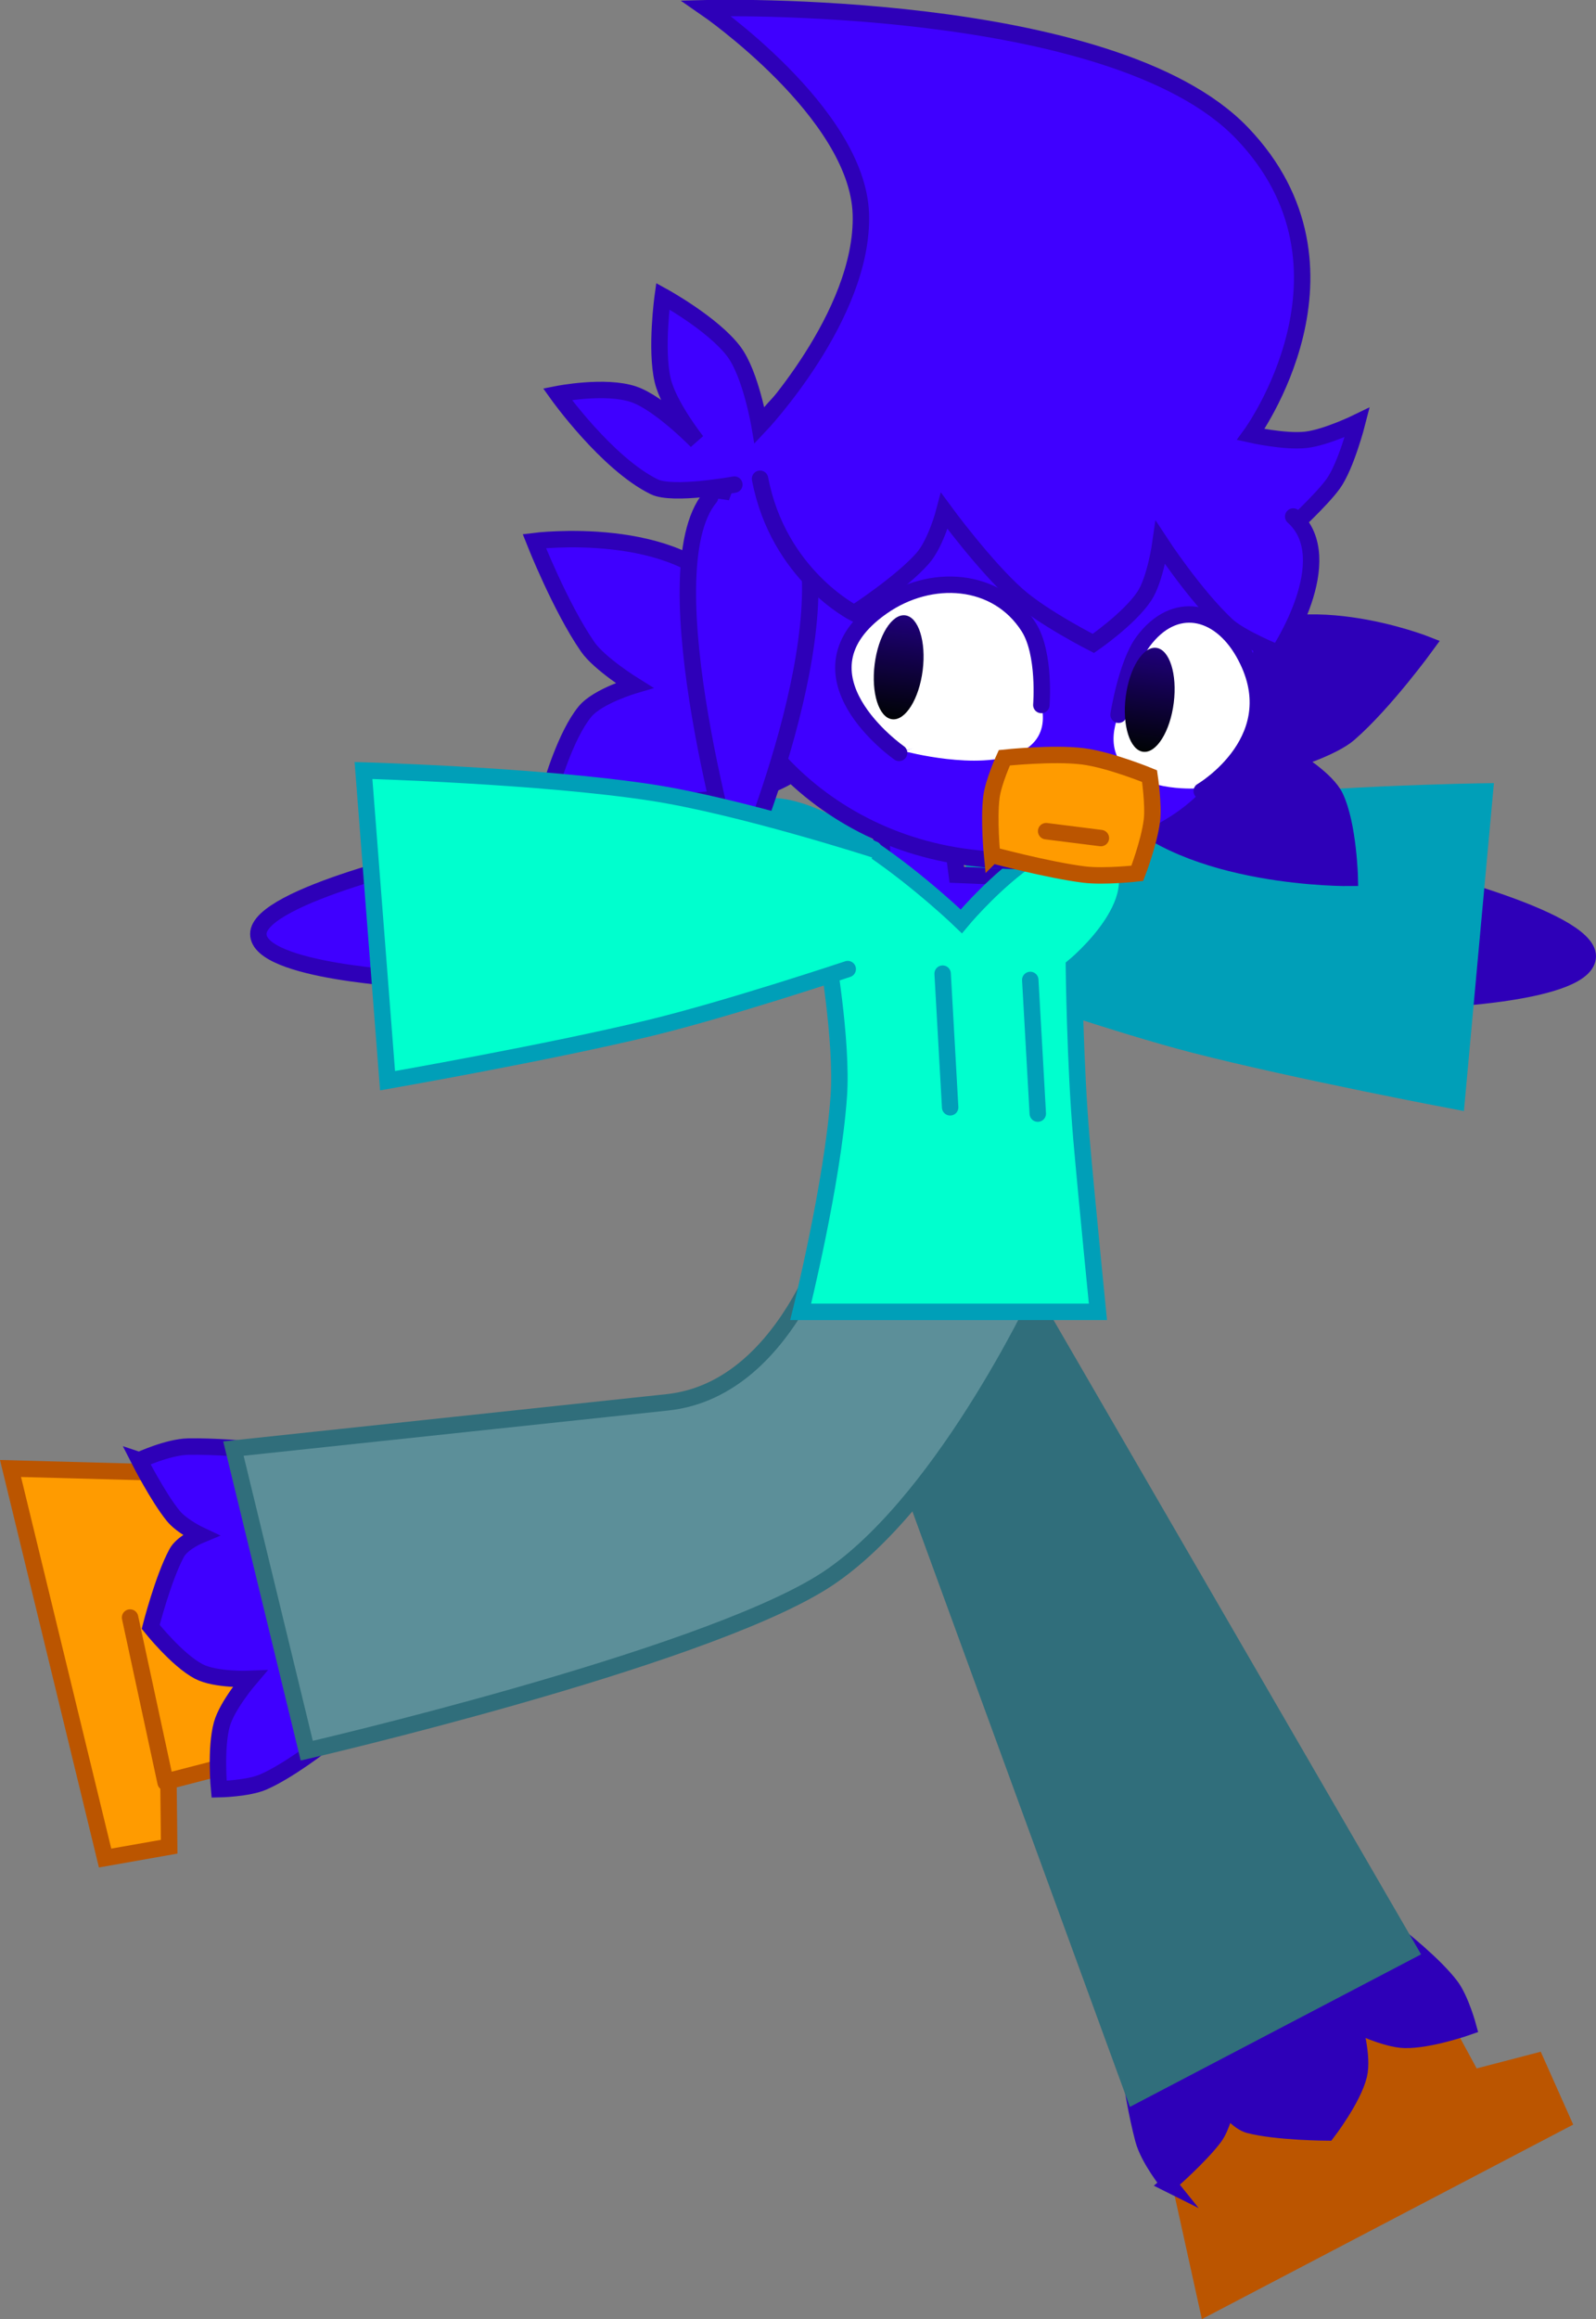 <svg version="1.1" xmlns="http://www.w3.org/2000/svg" xmlns:xlink="http://www.w3.org/1999/xlink" width="242.953" height="352.885" viewBox="0,0,242.953,352.885"><rect x="0" y="0" width="242.953" height="352.885" fill="#808080" stroke="none"/><defs><linearGradient x1="237.404" y1="171.126" x2="235.409" y2="186.94" gradientUnits="userSpaceOnUse" id="color-1"><stop offset="0" stop-color="#1f007b"/><stop offset="1" stop-color="#000304"/></linearGradient><linearGradient x1="275.621" y1="176.075" x2="273.626" y2="191.889" gradientUnits="userSpaceOnUse" id="color-2"><stop offset="0" stop-color="#1f007b"/><stop offset="1" stop-color="#000304"/></linearGradient></defs><g transform="translate(-99.605,-77.496)"><g data-paper-data="{&quot;isPaintingLayer&quot;:true}" fill-rule="nonzero" stroke-width="2.5" stroke-linejoin="miter" stroke-miterlimit="10" stroke-dasharray="" stroke-dashoffset="0" style="mix-blend-mode: normal"><g data-paper-data="{&quot;origRot&quot;:0}"><path d="M283.428,428.515l-6.029,-27.321l39.274,-20.567l7.088,13.062l9.674,-2.522l4.031,9.049z" data-paper-data="{&quot;origPos&quot;:null}" fill="#bb5500" stroke="#bb5500" stroke-linecap="butt"/><path d="M277.484,409.798c0,0 -3.026,-3.741 -3.829,-6.73c-1.981,-7.375 -3.304,-19.825 -3.304,-19.825l31.702,-18.859c0,0 13.61,9.115 18.337,15.23c1.576,2.039 2.716,6.292 2.716,6.292c0,0 -5.891,2.08 -9.688,1.981c-2.997,-0.079 -7.722,-2.437 -7.722,-2.437c0,0 1.461,4.977 0.768,7.811c-0.885,3.618 -4.813,8.722 -4.813,8.722c0,0 -7.629,-0.039 -11.865,-1.125c-1.762,-0.452 -3.504,-2.818 -3.504,-2.818c0,0 -0.6,3.027 -1.848,4.694c-2.186,2.921 -6.952,7.063 -6.952,7.063z" data-paper-data="{&quot;origPos&quot;:null}" fill="#2e00b8" stroke="#2e00b8" stroke-linecap="butt"/><path d="M250.135,263.866l64.061,110.508l-41.907,21.945l-41.977,-114.889" data-paper-data="{&quot;origPos&quot;:null}" fill="#306e7b" stroke="#306e7b" stroke-linecap="round"/><path d="M301.035,405.373l23.047,-11.316" fill="none" stroke="#bb5500" stroke-linecap="round"/></g><g data-paper-data="{&quot;index&quot;:null,&quot;origRot&quot;:0}" stroke-linecap="round"><path d="M312.979,210.381c0,0 28.431,6.76 28.328,12.641c-0.101,5.772 -23.915,6.584 -23.915,6.584" data-paper-data="{&quot;origPos&quot;:null}" fill="#2e00b8" stroke="#2e00b8"/><path d="M247.812,208.847c0,0 20.408,-6.268 33.854,-8.155c16.929,-2.376 43.979,-2.767 43.979,-2.767l-4.313,47.148c0,0 -24.451,-4.624 -39.923,-8.602c-11.773,-3.027 -29.888,-9.348 -29.888,-9.348" data-paper-data="{&quot;origPos&quot;:null}" fill="#009fb8" stroke="#009fb8"/></g><path d="M244.114,201.925l1.143,8.684l10.969,0.457l-8.913,11.426l-22.624,-14.169l9.37,1.6l-0.457,-7.541z" fill="#3f00ff" stroke="#2e00b8" stroke-linecap="round"/><g data-paper-data="{&quot;origRot&quot;:0}"><path d="M101.205,300.944l27.968,0.754l10.463,43.081l-14.388,3.721l0.109,9.997l-9.755,1.724z" data-paper-data="{&quot;origPos&quot;:null}" fill="#ff9b00" stroke="#bb5500" stroke-linecap="butt"/><path d="M120.804,299.701c0,0 4.362,-2.032 7.456,-2.088c7.635,-0.139 20.035,1.586 20.035,1.586l10.636,35.321c0,0 -12.134,11.003 -19.212,14.112c-2.359,1.036 -6.762,1.115 -6.762,1.115c0,0 -0.595,-6.219 0.42,-9.879c0.801,-2.889 4.231,-6.904 4.231,-6.904c0,0 -5.183,0.215 -7.765,-1.143c-3.297,-1.733 -7.3,-6.779 -7.3,-6.779c0,0 1.882,-7.394 3.96,-11.241c0.865,-1.601 3.581,-2.719 3.581,-2.719c0,0 -2.792,-1.314 -4.108,-2.928c-2.306,-2.828 -5.173,-8.453 -5.173,-8.453z" data-paper-data="{&quot;origPos&quot;:null}" fill="#3f00ff" stroke="#2e00b8" stroke-linecap="butt"/><path d="M257.766,274.863c0,0 -15.235,32.389 -33.094,43.448c-19.198,11.889 -78.37,25.575 -78.37,25.575l-11.164,-45.969c0,0 44.982,-4.793 66.05,-7.037c19.325,-2.059 25.948,-29.307 25.948,-29.307" data-paper-data="{&quot;origPos&quot;:null}" fill="#5c8f99" stroke="#306e7b" stroke-linecap="round"/><path d="M124.814,348.722l-5.409,-25.099" fill="none" stroke="#bb5500" stroke-linecap="round"/></g><path d="M263.081,224.549c0,0 0.167,14.942 1.151,26.26c0.799,9.194 2.506,26.301 2.506,26.301h-45.249c0,0 4.878,-19.586 5.806,-32.854c0.588,-8.405 -1.921,-22.679 -1.921,-22.679c0,0 -22.265,-11.137 -13.255,-19.653c8.856,-8.371 33.822,15.768 33.822,15.768c0,0 15.237,-18.402 22.887,-11.25c7.65,7.151 -5.747,18.106 -5.747,18.106z" fill="#00ffce" stroke="#009fb8" stroke-linecap="round"/><g data-paper-data="{&quot;origRot&quot;:0}"><path d="M285.6,176.488c10.709,-9.024 31.209,-0.9 31.209,-0.9c0,0 -6.363,8.792 -11.877,13.574c-2.359,2.046 -8.296,3.921 -8.296,3.921c0,0 4.958,2.954 6.252,5.713c2,4.263 2.189,12.281 2.189,12.281c0,0 -24.9,0.311 -35.532,-11.393" data-paper-data="{&quot;origPos&quot;:null,&quot;index&quot;:null}" fill="#2e00b8" stroke="#2e00b8" stroke-linecap="round"/><path d="M220.739,194.91c-13.206,8.696 -37.248,2.211 -37.248,2.211c0,0 2.174,-7.72 5.17,-11.353c1.939,-2.351 7.475,-3.982 7.475,-3.982c0,0 -5.286,-3.291 -7.062,-5.858c-4.154,-6.002 -8.134,-16.098 -8.134,-16.098c0,0 21.876,-2.778 30.008,8.623" data-paper-data="{&quot;origPos&quot;:null}" fill="#3f00ff" stroke="#2e00b8" stroke-linecap="round"/><path d="M207.564,161.036c2.877,-22.803 25.216,-38.764 49.897,-35.65c24.681,3.113 32.441,23.311 34.039,46.239c2.09,29.994 -19.775,39.45 -44.456,36.337c-24.681,-3.113 -42.357,-24.123 -39.48,-46.925z" data-paper-data="{&quot;origPos&quot;:null}" fill="#3f00ff" stroke="#2e00b8" stroke-linecap="butt"/><path d="M211.392,151.233c0,0 -9.374,1.715 -12.186,0.339c-7.221,-3.531 -14.755,-14.103 -14.755,-14.103c0,0 7.267,-1.445 11.616,0.025c3.928,1.327 9.593,7.142 9.593,7.142c0,0 -4.27,-5.395 -5.179,-9.282c-1.106,-4.728 0.016,-12.791 0.016,-12.791c0,0 7.671,4.206 10.838,8.447c2.587,3.465 3.906,11.3 3.906,11.3c0,0 15.9,-16.767 15.408,-32.255c-0.49,-15.41 -23.554,-31.31 -23.554,-31.31c0,0 61.718,-1.662 81.551,18.973c19.833,20.635 1.357,45.899 1.357,45.899c0,0 5.18,1.169 8.415,0.801c3.093,-0.352 7.799,-2.645 7.799,-2.645c0,0 -1.679,6.584 -3.678,9.356c-1.809,2.508 -6.672,6.96 -6.672,6.96" data-paper-data="{&quot;origPos&quot;:null}" fill="#3f00ff" stroke="#2e00b8" stroke-linecap="round"/><path d="M220.571,155.155c8.563,16.037 -8.779,55.901 -8.779,55.901c0,0 -13.613,-46.45 -4.101,-57.872" data-paper-data="{&quot;origPos&quot;:null}" fill="#3f00ff" stroke="#2e00b8" stroke-linecap="round"/><path d="M296.465,156.091c7.269,6.494 -2.277,20.789 -2.277,20.789c0,0 -5.753,-2.315 -7.829,-4.258c-4.919,-4.603 -10.095,-12.514 -10.095,-12.514c0,0 -0.78,5.581 -2.475,8.118c-2.294,3.432 -7.746,7.177 -7.746,7.177c0,0 -7.685,-3.896 -11.596,-7.368c-4.941,-4.387 -11.086,-12.769 -11.086,-12.769c0,0 -1.271,4.887 -3.308,7.197c-3.313,3.757 -10.401,8.349 -10.401,8.349c0,0 -11.558,-5.818 -14.348,-20.467" data-paper-data="{&quot;origPos&quot;:null}" fill="#3f00ff" stroke="#2e00b8" stroke-linecap="round"/><g data-paper-data="{&quot;origPos&quot;:null}" fill="#ffffff" stroke-linecap="round"><path d="M257.488,182.961c0,0 3.278,6.425 -2.88,9.138c-6.158,2.713 -17.241,-0.275 -17.241,-0.275z" data-paper-data="{&quot;origPos&quot;:null}" stroke="none"/><path d="M236.474,192.057c0,0 -17.209,-11.972 -2.608,-22.219c7.395,-5.189 17.497,-4.548 22.335,3.081c2.564,4.043 1.923,11.85 1.923,11.85" data-paper-data="{&quot;origPos&quot;:null}" stroke="#2e00b8"/></g><path d="M240.063,179.494c-0.551,4.367 -2.634,7.701 -4.654,7.446c-2.019,-0.255 -3.209,-4.001 -2.659,-8.368c0.551,-4.367 2.634,-7.701 4.654,-7.446c2.019,0.255 3.209,4.001 2.659,8.368z" fill="url(#color-1)" stroke="none" stroke-linecap="butt"/><g data-paper-data="{&quot;origPos&quot;:null,&quot;index&quot;:null}" fill="#ffffff" stroke-linecap="round"><path d="M282.003,197.455c0,0 -7.884,0.595 -11.351,-3.332c-3.468,-3.927 0.021,-9.499 0.021,-9.499z" data-paper-data="{&quot;origPos&quot;:null}" stroke="none"/><path d="M269.878,186.252c0,0 1.21,-7.735 3.733,-11.136c4.762,-6.418 11.514,-4.933 15.274,1.663c7.426,13.026 -6.347,21.09 -6.347,21.09" data-paper-data="{&quot;origPos&quot;:null}" stroke="#2e00b8"/></g><path d="M250.624,207.595c0,0 -0.532,-5.372 -0.096,-8.823c0.293,-2.323 1.963,-5.972 1.963,-5.972c0,0 7.435,-0.79 11.948,-0.22c4.115,0.519 10.158,3.009 10.158,3.009c0,0 0.655,4.393 0.354,6.782c-0.427,3.385 -2.22,8.012 -2.22,8.012c0,0 -5.023,0.576 -8.142,0.182c-5.508,-0.695 -13.964,-2.971 -13.964,-2.971z" data-paper-data="{&quot;origPos&quot;:null}" fill="#ff9b00" stroke="#bb5500" stroke-linecap="butt"/><path d="M258.856,203.969l8.332,1.051" data-paper-data="{&quot;origPos&quot;:null}" fill="none" stroke="#bb5500" stroke-linecap="round"/><path d="M278.28,184.443c-0.551,4.367 -2.634,7.701 -4.654,7.446c-2.019,-0.255 -3.209,-4.001 -2.659,-8.368c0.551,-4.367 2.634,-7.701 4.654,-7.446c2.019,0.255 3.209,4.001 2.659,8.368z" fill="url(#color-2)" stroke="none" stroke-linecap="butt"/></g><g data-paper-data="{&quot;origRot&quot;:0}" stroke-linecap="round"><path d="M162.752,226.53c0,0 -23.801,-1.141 -23.822,-6.914c-0.021,-5.881 28.5,-12.248 28.5,-12.248" data-paper-data="{&quot;origPos&quot;:null}" fill="#3f00ff" stroke="#2e00b8"/><path d="M228.651,224.956c0,0 -18.201,6.07 -30.014,8.935c-15.525,3.764 -40.038,8.05 -40.038,8.05l-3.661,-47.203c0,0 27.042,0.765 43.937,3.374c13.419,2.072 33.738,8.622 33.738,8.622" data-paper-data="{&quot;origPos&quot;:null}" fill="#00ffce" stroke="#009fb8"/></g><path d="M243.1,225.65l1.143,20.339" fill="none" stroke="#009fb8" stroke-linecap="round"/><path d="M257.583,246.946l-1.143,-20.339" fill="none" stroke="#009fb8" stroke-linecap="round"/></g></g></svg>
